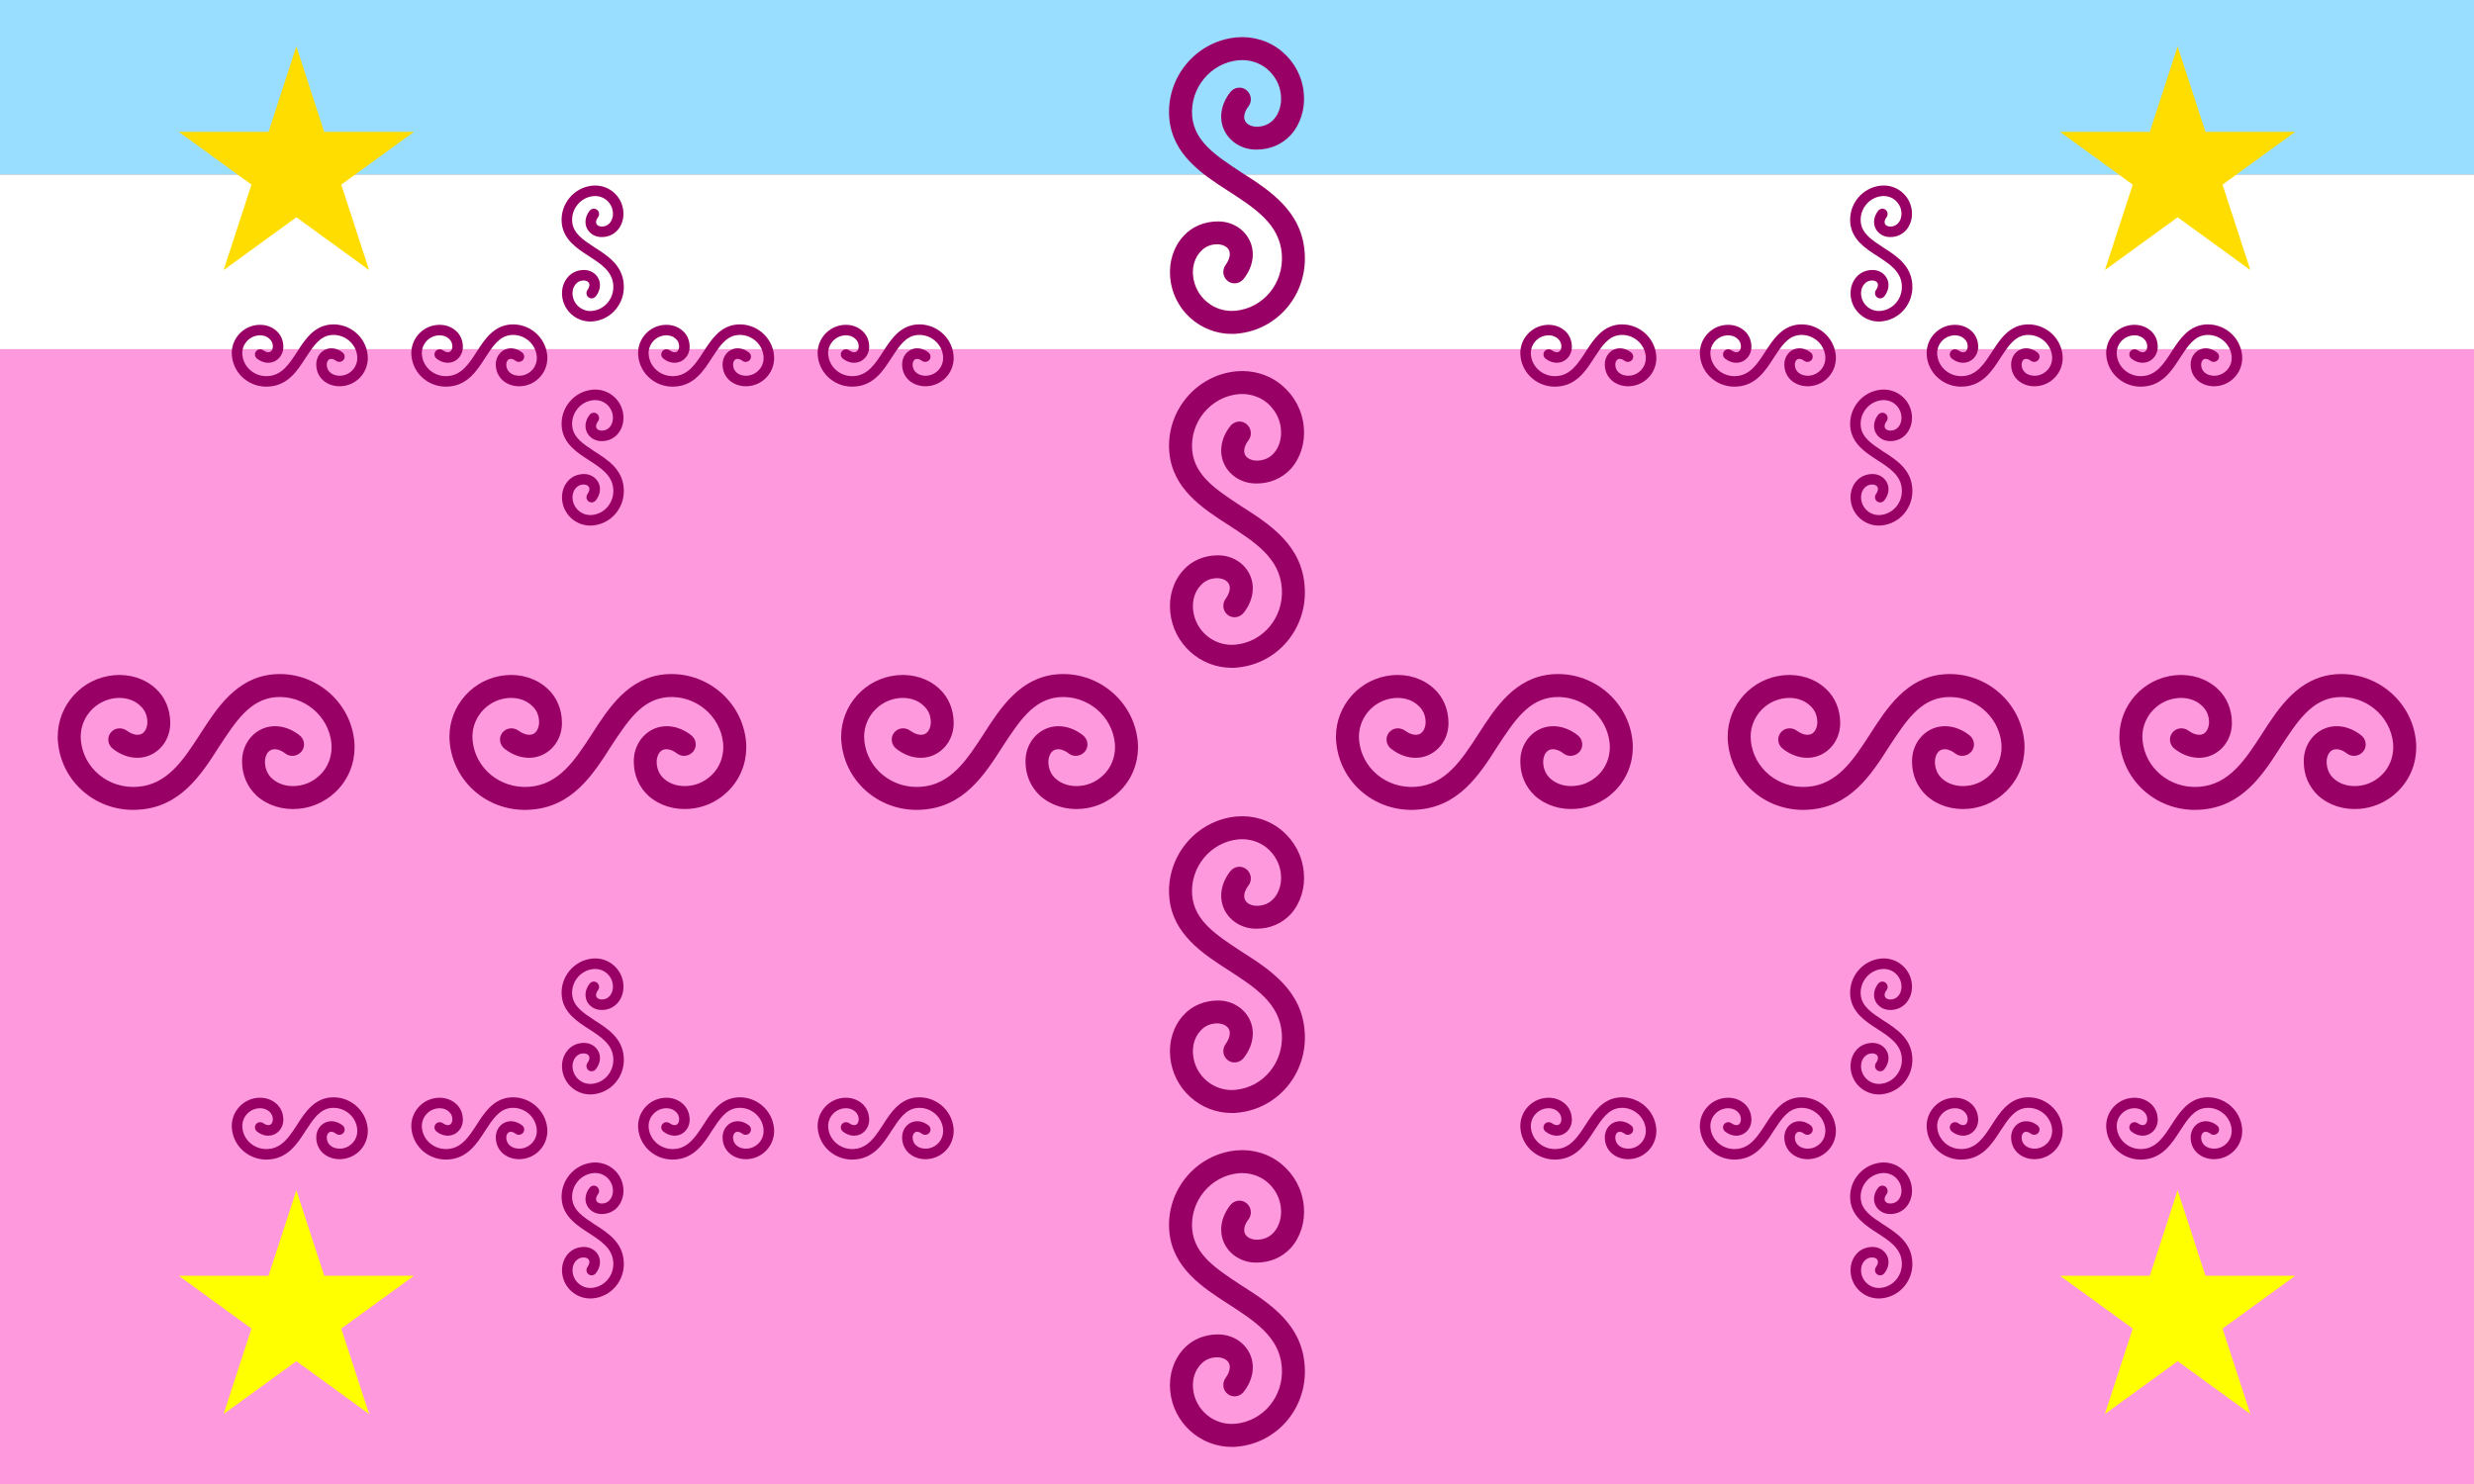 <?xml version="1.0"?>
<svg xmlns="http://www.w3.org/2000/svg" xmlns:xlink="http://www.w3.org/1999/xlink" version="1.1" width="600" height="360" viewBox="0 0 600 360">
<rect x="0" y="0" width="600" height="360" fill="#808080" stroke="none"/>
<!-- Generated by Kreative Vexillo v1.0 -->
<style>
.blue{fill:rgb(153,221,255);}
.gold{fill:rgb(255,221,0);}
.pink{fill:rgb(255,153,221);}
.purple{fill:rgb(153,0,102);}
.white{fill:rgb(255,255,255);}
.yellow{fill:rgb(255,255,0);}
</style>
<defs>
<path id="curl" d="M -0.018 0.5 C -0.124 0.5 -0.215 0.419 -0.225 0.311 C -0.23 0.258 -0.214 0.207 -0.18 0.17 C -0.151 0.138 -0.109 0.121 -0.064 0.121 C -0.017 0.121 0.023 0.146 0.042 0.184 C 0.062 0.224 0.055 0.273 0.023 0.314 C 0.01 0.331 -0.014 0.335 -0.031 0.322 C -0.048 0.309 -0.051 0.285 -0.038 0.267 C -0.025 0.249 -0.021 0.231 -0.027 0.218 C -0.033 0.206 -0.047 0.199 -0.065 0.198 C -0.089 0.198 -0.108 0.206 -0.123 0.223 C -0.142 0.243 -0.151 0.273 -0.148 0.304 C -0.141 0.376 -0.077 0.429 -0.005 0.422 C 0.089 0.413 0.158 0.329 0.151 0.232 C 0.144 0.131 0.061 0.077 -0.027 0.02 C -0.116 -0.037 -0.217 -0.103 -0.228 -0.226 C -0.24 -0.363 -0.139 -0.486 -0.002 -0.499 C 0.053 -0.504 0.108 -0.488 0.151 -0.452 C 0.193 -0.417 0.22 -0.367 0.225 -0.311 C 0.23 -0.258 0.214 -0.207 0.181 -0.17 C 0.151 -0.138 0.111 -0.121 0.066 -0.121 C 0.065 -0.121 0.065 -0.121 0.064 -0.121 C 0.018 -0.121 -0.023 -0.146 -0.042 -0.184 C -0.062 -0.224 -0.055 -0.273 -0.023 -0.314 C -0.01 -0.331 0.014 -0.335 0.031 -0.322 C 0.048 -0.309 0.052 -0.284 0.039 -0.267 C 0.025 -0.249 0.021 -0.231 0.027 -0.218 C 0.033 -0.206 0.047 -0.199 0.065 -0.198 C 0.089 -0.198 0.109 -0.206 0.124 -0.223 C 0.142 -0.243 0.151 -0.273 0.148 -0.304 C 0.145 -0.339 0.128 -0.37 0.101 -0.393 C 0.074 -0.415 0.04 -0.425 0.005 -0.422 C -0.089 -0.413 -0.159 -0.328 -0.151 -0.233 C -0.143 -0.147 -0.07 -0.1 0.015 -0.044 C 0.111 0.017 0.219 0.087 0.228 0.227 C 0.238 0.366 0.138 0.486 0.002 0.499 C -0.004 0.5 -0.011 0.5 -0.018 0.5 Z"/>
<path id="star" d="M 0.0 -1.0 L 0.225 -0.309 L 0.951 -0.309 L 0.363 0.118 L 0.588 0.809 L 0.0 0.382 L -0.588 0.809 L -0.363 0.118 L -0.951 -0.309 L -0.225 -0.309 Z"/>
</defs>
<g>
<g>
<rect x="0" y="0" width="600" height="42.353" class="blue"/>
<rect x="0" y="42.353" width="600" height="42.353" class="white"/>
<rect x="0" y="84.706" width="600" height="275.294" class="pink"/>
</g>
<g>
<use xlink:href="#curl" transform="translate(300 45) scale(72 72) rotate(0)" class="purple"/>
<use xlink:href="#curl" transform="translate(300 126) scale(72 72) rotate(0)" class="purple"/>
<use xlink:href="#curl" transform="translate(300 234) scale(72 72) rotate(0)" class="purple"/>
<use xlink:href="#curl" transform="translate(300 315) scale(72 72) rotate(0)" class="purple"/>
<use xlink:href="#curl" transform="translate(50 180) scale(72 72) rotate(90)" class="purple"/>
<use xlink:href="#curl" transform="translate(145 180) scale(72 72) rotate(90)" class="purple"/>
<use xlink:href="#curl" transform="translate(240 180) scale(72 72) rotate(90)" class="purple"/>
<use xlink:href="#curl" transform="translate(360 180) scale(72 72) rotate(90)" class="purple"/>
<use xlink:href="#curl" transform="translate(455 180) scale(72 72) rotate(90)" class="purple"/>
<use xlink:href="#curl" transform="translate(550 180) scale(72 72) rotate(90)" class="purple"/>
</g>
<g>
<use xlink:href="#curl" transform="translate(143.75 61.5) scale(33 33) rotate(0)" class="purple"/>
<use xlink:href="#curl" transform="translate(143.75 111) scale(33 33) rotate(0)" class="purple"/>
<use xlink:href="#curl" transform="translate(72.708 86.25) scale(33 33) rotate(90)" class="purple"/>
<use xlink:href="#curl" transform="translate(116.25 86.25) scale(33 33) rotate(90)" class="purple"/>
<use xlink:href="#curl" transform="translate(171.25 86.25) scale(33 33) rotate(90)" class="purple"/>
<use xlink:href="#curl" transform="translate(214.792 86.25) scale(33 33) rotate(90)" class="purple"/>
</g>
<g>
<use xlink:href="#curl" transform="translate(456.25 61.5) scale(33 33) rotate(0)" class="purple"/>
<use xlink:href="#curl" transform="translate(456.25 111) scale(33 33) rotate(0)" class="purple"/>
<use xlink:href="#curl" transform="translate(385.208 86.25) scale(33 33) rotate(90)" class="purple"/>
<use xlink:href="#curl" transform="translate(428.75 86.25) scale(33 33) rotate(90)" class="purple"/>
<use xlink:href="#curl" transform="translate(483.75 86.25) scale(33 33) rotate(90)" class="purple"/>
<use xlink:href="#curl" transform="translate(527.292 86.25) scale(33 33) rotate(90)" class="purple"/>
</g>
<g>
<use xlink:href="#curl" transform="translate(143.75 249) scale(33 33) rotate(0)" class="purple"/>
<use xlink:href="#curl" transform="translate(143.75 298.5) scale(33 33) rotate(0)" class="purple"/>
<use xlink:href="#curl" transform="translate(72.708 273.75) scale(33 33) rotate(90)" class="purple"/>
<use xlink:href="#curl" transform="translate(116.25 273.75) scale(33 33) rotate(90)" class="purple"/>
<use xlink:href="#curl" transform="translate(171.25 273.75) scale(33 33) rotate(90)" class="purple"/>
<use xlink:href="#curl" transform="translate(214.792 273.75) scale(33 33) rotate(90)" class="purple"/>
</g>
<g>
<use xlink:href="#curl" transform="translate(456.25 249) scale(33 33) rotate(0)" class="purple"/>
<use xlink:href="#curl" transform="translate(456.25 298.5) scale(33 33) rotate(0)" class="purple"/>
<use xlink:href="#curl" transform="translate(385.208 273.75) scale(33 33) rotate(90)" class="purple"/>
<use xlink:href="#curl" transform="translate(428.75 273.75) scale(33 33) rotate(90)" class="purple"/>
<use xlink:href="#curl" transform="translate(483.75 273.75) scale(33 33) rotate(90)" class="purple"/>
<use xlink:href="#curl" transform="translate(527.292 273.75) scale(33 33) rotate(90)" class="purple"/>
</g>
<g>
<use xlink:href="#star" transform="translate(71.875 41.25) scale(30 30) rotate(0)" class="gold"/>
<use xlink:href="#star" transform="translate(528.125 41.25) scale(30 30) rotate(0)" class="gold"/>
<use xlink:href="#star" transform="translate(71.875 318.75) scale(30 30) rotate(0)" class="yellow"/>
<use xlink:href="#star" transform="translate(528.125 318.75) scale(30 30) rotate(0)" class="yellow"/>
</g>
</g>
</svg>
